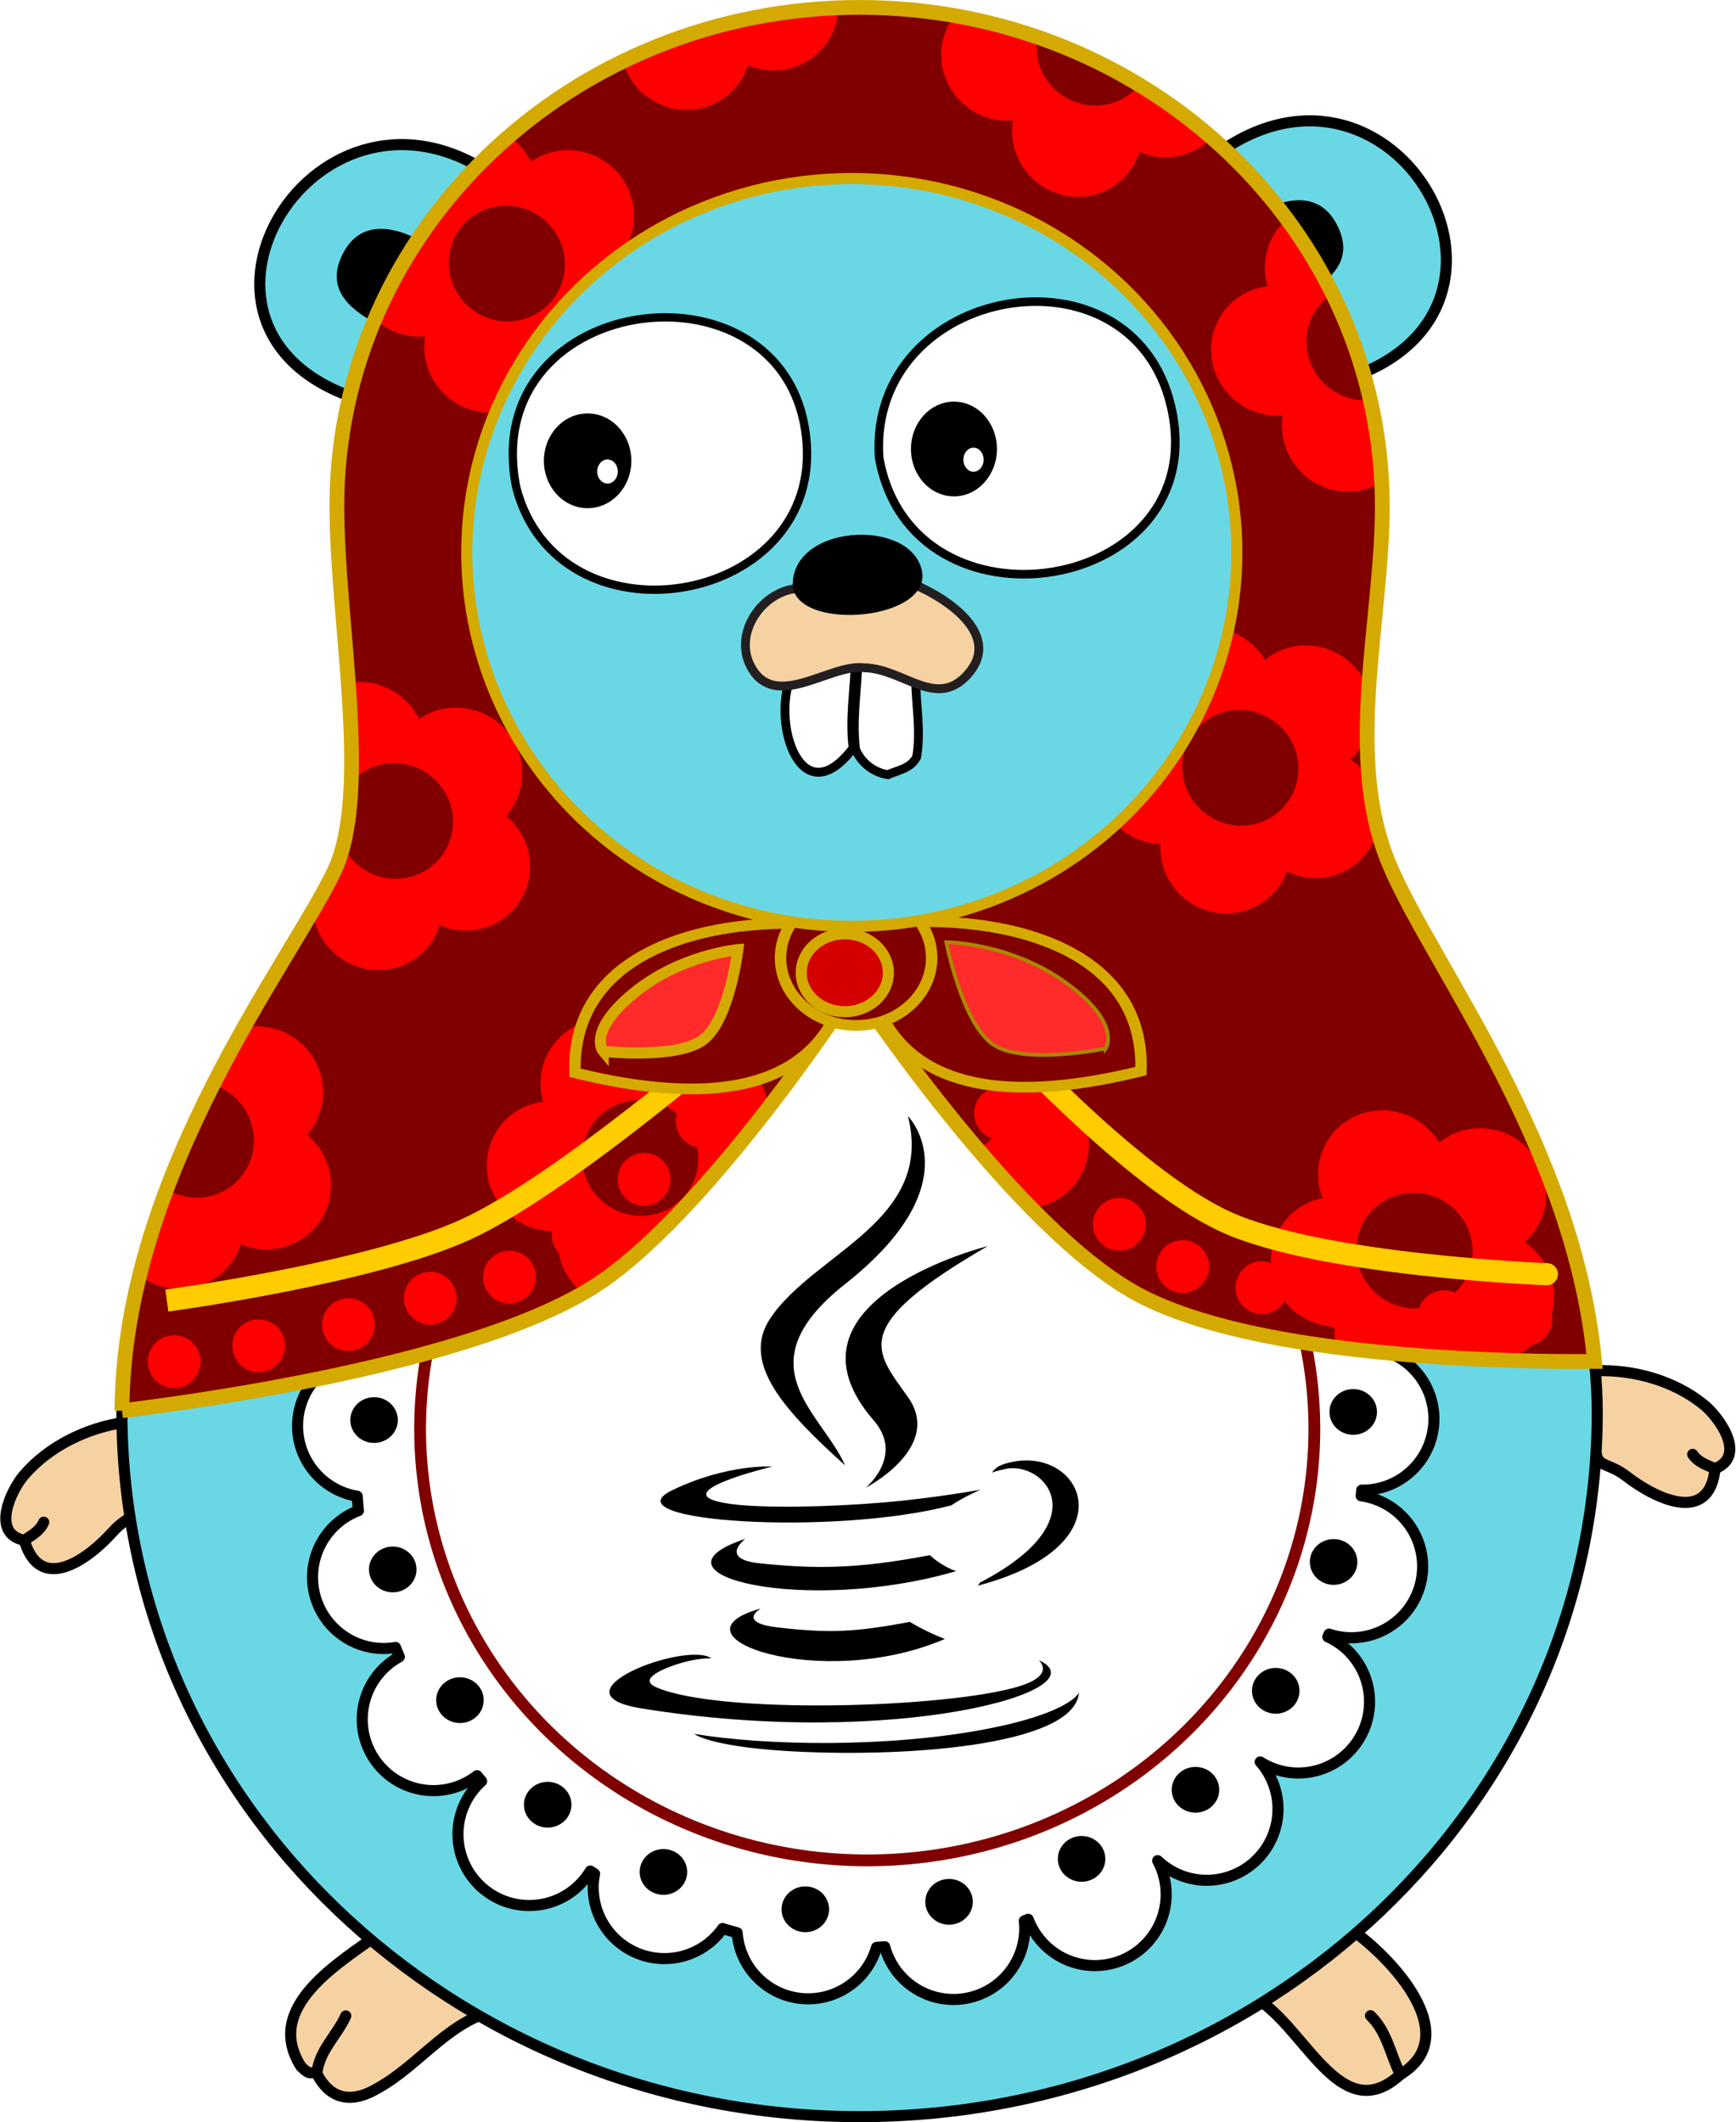 <?xml version="1.0" encoding="UTF-8" standalone="no"?>
<!-- Generator: Adobe Illustrator 15.0.0, SVG Export Plug-In . SVG Version: 6.00 Build 0)  -->

<svg
   xmlns:dc="http://purl.org/dc/elements/1.1/"
   xmlns:cc="http://creativecommons.org/ns#"
   xmlns:rdf="http://www.w3.org/1999/02/22-rdf-syntax-ns#"
   xmlns:svg="http://www.w3.org/2000/svg"
   xmlns="http://www.w3.org/2000/svg"
   xmlns:sodipodi="http://sodipodi.sourceforge.net/DTD/sodipodi-0.dtd"
   xmlns:inkscape="http://www.inkscape.org/namespaces/inkscape"
   version="1.1"
   id="レイヤー_1"
   x="0px"
   y="0px"
   width="470.444"
   height="574.93"
   viewBox="0 0 470.444 574.93"
   enable-background="new 0 0 401.98 559.472"
   xml:space="preserve"
   inkscape:version="0.91 r"
   sodipodi:docname="mvngolang.svg"
   inkscape:export-filename="/home/igorm/Projects_PET/mvn-golang/assets/mvngolang.png"
   inkscape:export-xdpi="47.901501"
   inkscape:export-ydpi="47.901501"><defs
     id="defs3492"><filter
       inkscape:collect="always"
       style="color-interpolation-filters:sRGB"
       id="filter7047"
       x="-0.268"
       width="1.536"
       y="-0.385"
       height="1.77"><feGaussianBlur
         inkscape:collect="always"
         stdDeviation="4.899"
         id="feGaussianBlur7049" /></filter><filter
       inkscape:collect="always"
       style="color-interpolation-filters:sRGB"
       id="filter7051"
       x="-0.498"
       width="1.996"
       y="-0.557"
       height="2.114"><feGaussianBlur
         inkscape:collect="always"
         stdDeviation="4.899"
         id="feGaussianBlur7053" /></filter><filter
       inkscape:collect="always"
       style="color-interpolation-filters:sRGB"
       id="filter7055"
       x="-0.316"
       width="1.631"
       y="-0.42"
       height="1.84"><feGaussianBlur
         inkscape:collect="always"
         stdDeviation="4.899"
         id="feGaussianBlur7057" /></filter><filter
       inkscape:collect="always"
       style="color-interpolation-filters:sRGB"
       id="filter7733"
       x="-0.009"
       width="1.017"
       y="-0.041"
       height="1.082"><feGaussianBlur
         inkscape:collect="always"
         stdDeviation="1.387"
         id="feGaussianBlur7735" /></filter><filter
       inkscape:collect="always"
       style="color-interpolation-filters:sRGB"
       id="filter7765"
       x="-0.034"
       width="1.069"
       y="-0.175"
       height="1.349"><feGaussianBlur
         inkscape:collect="always"
         stdDeviation="5.375"
         id="feGaussianBlur7767" /></filter><filter
       inkscape:collect="always"
       style="color-interpolation-filters:sRGB"
       id="filter7857"
       x="-0.005"
       width="1.009"
       y="-0.005"
       height="1.01"><feGaussianBlur
         inkscape:collect="always"
         stdDeviation="0.411"
         id="feGaussianBlur7859" /></filter><clipPath
       clipPathUnits="userSpaceOnUse"
       id="clipPath4916-8"><path
         inkscape:connector-curvature="0"
         id="path4918-8"
         d="m 33.054,382.176 c 1.654,-0.201 1.227,-0.118 3.195,-0.373 4.945,-0.64 10.821,-1.451 17.322,-2.445 6.501,-0.994 13.628,-2.171 21.074,-3.543 7.447,-1.372 15.213,-2.938 22.994,-4.711 7.781,-1.772 15.577,-3.751 23.082,-5.947 3.752,-1.098 7.433,-2.251 11.002,-3.459 3.569,-1.208 7.027,-2.473 10.336,-3.795 3.309,-1.322 6.467,-2.701 9.439,-4.139 2.973,-1.438 5.759,-2.934 8.318,-4.49 1.94,-1.18 3.918,-2.53 5.922,-4.029 2.004,-1.499 4.033,-3.145 6.076,-4.91 4.086,-3.531 8.226,-7.544 12.32,-11.828 4.095,-4.284 8.145,-8.839 12.051,-13.457 3.906,-4.618 7.67,-9.298 11.189,-13.83 7.04,-9.065 13.108,-17.539 17.418,-23.748 4.31,-6.209 6.859,-10.15 6.859,-10.15 0,0 2.744,4.163 7.391,10.68 2.323,3.258 5.123,7.106 8.293,11.314 3.17,4.209 6.709,8.78 10.516,13.486 3.806,4.706 7.879,9.548 12.111,14.299 4.233,4.751 8.627,9.411 13.076,13.754 2.224,2.172 4.462,4.265 6.701,6.25 2.239,1.985 4.479,3.862 6.707,5.604 2.228,1.741 4.443,3.346 6.633,4.787 2.19,1.441 4.355,2.718 6.48,3.803 2.648,1.351 5.518,2.601 8.572,3.756 3.054,1.155 6.293,2.217 9.678,3.191 3.385,0.974 6.914,1.862 10.553,2.67 3.639,0.808 7.387,1.535 11.203,2.191 7.633,1.313 15.544,2.338 23.43,3.135 7.886,0.797 15.746,1.366 23.275,1.766 7.529,0.399 14.727,0.629 21.289,0.75 5.466,0.101 10.148,0.097 14.555,0.08 C 426.596,310.607 388.434,262.225 376.63,234.512 364.116,205.131 374.568,168.542 374.595,137.219 374.596,62.539 311.173,1.999 232.937,2 154.702,2 91.28,62.54 91.281,137.219 c 0.036,31.292 9.364,77.314 -0.639,98.645 -11.302,24.1 -57.347,82.11 -57.588,146.313 z"
         style="fill:none;fill-opacity:1;stroke:#d4aa00;stroke-width:4;stroke-miterlimit:4;stroke-dasharray:none" /></clipPath><clipPath
       clipPathUnits="userSpaceOnUse"
       id="clipPath4546"><path
         style="fill:none;fill-opacity:1;stroke:#d4aa00;stroke-width:4;stroke-miterlimit:4;stroke-dasharray:none"
         d="m 33.054,382.176 c 1.654,-0.201 1.227,-0.118 3.195,-0.373 4.945,-0.64 10.821,-1.451 17.322,-2.445 6.501,-0.994 13.628,-2.171 21.074,-3.543 7.447,-1.372 15.213,-2.938 22.994,-4.711 7.781,-1.772 15.577,-3.751 23.082,-5.947 3.752,-1.098 7.433,-2.251 11.002,-3.459 3.569,-1.208 7.027,-2.473 10.336,-3.795 3.309,-1.322 6.467,-2.701 9.439,-4.139 2.973,-1.438 5.759,-2.934 8.318,-4.49 1.94,-1.18 3.918,-2.53 5.922,-4.029 2.004,-1.499 4.033,-3.145 6.076,-4.91 4.086,-3.531 8.226,-7.544 12.32,-11.828 4.095,-4.284 8.145,-8.839 12.051,-13.457 3.906,-4.618 7.67,-9.298 11.189,-13.83 7.04,-9.065 13.108,-17.539 17.418,-23.748 4.31,-6.209 6.859,-10.15 6.859,-10.15 0,0 2.744,4.163 7.391,10.68 2.323,3.258 5.123,7.106 8.293,11.314 3.17,4.209 6.709,8.78 10.516,13.486 3.806,4.706 7.879,9.548 12.111,14.299 4.233,4.751 8.627,9.411 13.076,13.754 2.224,2.172 4.462,4.265 6.701,6.25 2.239,1.985 4.479,3.862 6.707,5.604 2.228,1.741 4.443,3.346 6.633,4.787 2.19,1.441 4.355,2.718 6.48,3.803 2.648,1.351 5.518,2.601 8.572,3.756 3.054,1.155 6.293,2.217 9.678,3.191 3.385,0.974 6.914,1.862 10.553,2.67 3.639,0.808 7.387,1.535 11.203,2.191 7.633,1.313 15.544,2.338 23.43,3.135 7.886,0.797 15.746,1.366 23.275,1.766 7.529,0.399 14.727,0.629 21.289,0.75 5.466,0.101 10.148,0.097 14.555,0.08 C 426.596,310.607 388.434,262.225 376.63,234.512 364.116,205.131 374.568,168.542 374.595,137.219 374.596,62.539 311.173,1.999 232.937,2 154.702,2 91.28,62.54 91.281,137.219 c 0.036,31.292 9.364,77.314 -0.639,98.645 -11.302,24.1 -57.347,82.11 -57.588,146.313 z"
         id="path4548"
         inkscape:connector-curvature="0" /></clipPath></defs><sodipodi:namedview
     pagecolor="#ffffff"
     bordercolor="#666666"
     borderopacity="1"
     objecttolerance="10"
     gridtolerance="10"
     guidetolerance="10"
     inkscape:pageopacity="0"
     inkscape:pageshadow="2"
     inkscape:window-width="1600"
     inkscape:window-height="798"
     id="namedview3490"
     showgrid="false"
     inkscape:zoom="0.98835602"
     inkscape:cx="325.04931"
     inkscape:cy="260.98452"
     inkscape:window-x="-2"
     inkscape:window-y="26"
     inkscape:window-maximized="1"
     inkscape:current-layer="レイヤー_1"
     fit-margin-top="0"
     fit-margin-left="0"
     fit-margin-right="0"
     fit-margin-bottom="0"
     showguides="true"
     inkscape:guide-bbox="true" /><g
     id="g3973"><g
       id="g4680-5"
       transform="translate(15.589,-3.785)"><path
         d="m 314.895,44.984 c 47.727,-33.523 90.856,42.111 35.388,61.141 L 314.895,44.984 Z"
         id="path3442-5"
         inkscape:connector-curvature="0"
         style="clip-rule:evenodd;fill:#6ad7e5;fill-opacity:1;fill-rule:evenodd;stroke:#000000;stroke-width:3;stroke-linecap:round" /><path
         d="m 337.716,83.667 c 7.955,-4.208 13.791,-9.923 8.925,-19.124 -4.505,-8.518 -12.874,-7.593 -20.83,-3.385 l 11.905,22.509 z"
         id="path3454-1"
         inkscape:connector-curvature="0"
         style="clip-rule:evenodd;fill-rule:evenodd" /></g></g><g
     id="g3968"><g
       transform="translate(505.137,-7.423)"
       id="g3872"><path
         inkscape:connector-curvature="0"
         style="clip-rule:evenodd;fill:#6ad7e5;fill-opacity:1;fill-rule:evenodd;stroke:#000000;stroke-width:3;stroke-linecap:round"
         d="m -405.701,116.242 c -60.297,-16.956 -15.461,-93.664 32.959,-62.113 l -32.959,62.113 z"
         id="path3440-6" /><path
         inkscape:connector-curvature="0"
         style="clip-rule:evenodd;fill-rule:evenodd"
         d="m -403.185,95.056 c -7.955,-4.208 -13.791,-9.923 -8.925,-19.124 4.505,-8.518 12.874,-7.593 20.83,-3.385 l -11.905,22.509 z"
         id="path3452-0" /></g></g><g
     id="g3868"
     transform="matrix(0.972,-0.235,0.235,0.972,392.071,10.229)"
     inkscape:transform-center-x="-4.2929333"
     inkscape:transform-center-y="-10.643226"><path
       id="path3436-7"
       d="m -470.35,305.071 c 0.764,15.751 16.499,8.463 23.626,3.539 6.765,-4.675 8.743,-0.789 9.337,-10.015 0.389,-6.064 1.088,-12.128 0.744,-18.216 -10.23,-0.927 -21.357,1.509 -29.744,7.602 -4.32,3.139 -12.42,13.158 -3.963,17.09"
       style="clip-rule:evenodd;fill:#f6d2a2;fill-rule:evenodd;stroke:#000000;stroke-width:3;stroke-linecap:round"
       inkscape:connector-curvature="0" /><path
       id="path3438-1"
       d="m -470.35,305.071 c 2.29,-0.852 4.717,-1.457 6.271,-3.528"
       style="clip-rule:evenodd;fill:#c6b198;fill-rule:evenodd;stroke:#000000;stroke-width:3;stroke-linecap:round"
       inkscape:connector-curvature="0" /></g><g
     id="g3864"
     transform="matrix(0.999,0.055,-0.055,0.999,569.175,106.048)"><path
       id="path3456-6"
       d="m -88.153,296.977 c -0.764,15.751 -16.499,8.463 -23.626,3.539 -6.765,-4.675 -8.743,-0.789 -9.337,-10.015 -0.389,-6.064 -1.088,-12.128 -0.744,-18.216 10.23,-0.927 21.357,1.509 29.744,7.602 4.319,3.139 12.42,13.158 3.963,17.09"
       style="clip-rule:evenodd;fill:#f6d2a2;fill-rule:evenodd;stroke:#000000;stroke-width:3;stroke-linecap:round"
       inkscape:connector-curvature="0" /><path
       id="path3458-9"
       d="m -88.153,296.977 c -2.29,-0.852 -4.717,-1.457 -6.271,-3.528"
       style="clip-rule:evenodd;fill:#c6b198;fill-rule:evenodd;stroke:#000000;stroke-width:3;stroke-linecap:round"
       inkscape:connector-curvature="0" /></g><path
     inkscape:connector-curvature="0"
     style="clip-rule:evenodd;fill:#f6d2a2;fill-rule:evenodd;stroke:#000000;stroke-width:3;stroke-linecap:round"
     d="m 363.395,520.844 c 12.123,7.501 34.282,30.182 16.096,41.18 -17.474,15.999 -27.254,-17.561 -42.591,-22.211 6.605,-8.97 14.977,-17.149 26.495,-18.969 z"
     id="path3444-5" /><path
     inkscape:connector-curvature="0"
     style="clip-rule:evenodd;fill:none;fill-rule:evenodd;stroke:#000000;stroke-width:3;stroke-linecap:round"
     d="m 379.491,562.023 c -2.696,-5.361 -3.601,-11.618 -8.102,-15.939"
     id="path3446-0" /><path
     inkscape:connector-curvature="0"
     style="clip-rule:evenodd;fill:#f6d2a2;fill-rule:evenodd;stroke:#000000;stroke-width:3;stroke-linecap:round"
     d="m 136.424,544.184 c -14.229,2.202 -22.238,15.039 -34.1,21.558 -11.178,6.665 -15.454,-2.134 -16.461,-3.92 -1.752,-0.799 -1.605,0.744 -4.309,-1.979 -10.362,-16.354 10.797,-28.308 21.815,-36.432 15.346,-3.102 24.963,10.202 33.055,20.773 z"
     id="path3448-9" /><path
     inkscape:connector-curvature="0"
     style="clip-rule:evenodd;fill:none;fill-rule:evenodd;stroke:#000000;stroke-width:3;stroke-linecap:round"
     d="m 85.864,561.821 c 0.542,-6.233 5.484,-10.407 7.838,-15.677"
     id="path3450-2" /><path
     style="fill:#6ad7e5;fill-opacity:1;stroke:#000000;stroke-width:3;stroke-miterlimit:4;stroke-dasharray:none"
     d="m 33.054,382.176 c -5.6e-4,0.147 -0.019,0.291 -0.019,0.438 -1.3e-4,105.385 89.499,190.816 199.902,190.816 110.404,8.7e-4 199.904,-85.431 199.904,-190.816 -0.005,-4.655 -0.294,-9.237 -0.725,-13.777 -4.407,0.017 -9.089,0.021 -14.555,-0.08 -6.562,-0.121 -13.76,-0.351 -21.289,-0.75 -7.529,-0.399 -15.389,-0.969 -23.275,-1.766 -7.886,-0.797 -15.797,-1.822 -23.43,-3.135 -3.816,-0.656 -7.564,-1.384 -11.203,-2.191 -3.639,-0.808 -7.168,-1.696 -10.553,-2.67 -3.385,-0.974 -6.623,-2.036 -9.678,-3.191 -3.054,-1.155 -5.924,-2.405 -8.572,-3.756 -2.126,-1.085 -4.291,-2.361 -6.48,-3.803 -2.19,-1.441 -4.405,-3.046 -6.633,-4.787 -2.228,-1.741 -4.468,-3.619 -6.707,-5.604 -2.239,-1.985 -4.477,-4.078 -6.701,-6.25 -4.449,-4.343 -8.843,-9.003 -13.076,-13.754 -4.233,-4.751 -8.305,-9.593 -12.111,-14.299 -3.806,-4.706 -7.346,-9.278 -10.516,-13.486 -3.17,-4.209 -5.97,-8.056 -8.293,-11.314 -4.647,-6.517 -7.391,-10.68 -7.391,-10.68 0,0 -2.55,3.942 -6.859,10.15 -4.31,6.209 -10.378,14.683 -17.418,23.748 -3.52,4.532 -7.283,9.212 -11.189,13.83 -3.906,4.618 -7.956,9.173 -12.051,13.457 -4.095,4.284 -8.234,8.297 -12.32,11.828 -2.043,1.766 -4.072,3.411 -6.076,4.91 -2.004,1.499 -3.982,2.85 -5.922,4.029 -2.56,1.557 -5.346,3.053 -8.318,4.49 -2.972,1.438 -6.131,2.817 -9.439,4.139 -3.309,1.322 -6.767,2.587 -10.336,3.795 -3.569,1.208 -7.25,2.361 -11.002,3.459 -7.505,2.196 -15.301,4.175 -23.082,5.947 -7.781,1.772 -15.547,3.339 -22.994,4.711 -7.447,1.372 -14.573,2.549 -21.074,3.543 -6.501,0.994 -12.377,1.806 -17.322,2.445 -1.968,0.255 -1.541,0.172 -3.195,0.373 z"
     id="path4764"
     inkscape:connector-curvature="0" /><path
     style="fill:#ffffff;fill-opacity:1;stroke:#000000;stroke-width:3;stroke-linecap:round;stroke-linejoin:round;stroke-miterlimit:4;stroke-dasharray:none"
     d="m 238.221,261.626 a 136.649,133.071 2.334 0 0 -139.003,105.388 19.317,19.317 0 0 0 -18.562,18.508 19.317,19.317 0 0 0 16.145,19.826 136.649,133.071 2.334 0 0 0.327,3.915 19.317,19.317 0 0 0 -12.413,17.239 19.317,19.317 0 0 0 18.514,20.087 19.317,19.317 0 0 0 3.948,-0.267 136.649,133.071 2.334 0 0 1.042,2.537 19.317,19.317 0 0 0 -10.037,16.142 19.317,19.317 0 0 0 18.514,20.087 19.317,19.317 0 0 0 12.583,-4.028 136.649,133.071 2.334 0 0 1.237,1.489 19.317,19.317 0 0 0 -6.392,13.581 19.317,19.317 0 0 0 18.514,20.089 19.317,19.317 0 0 0 17.328,-9.329 136.649,133.071 2.334 0 0 1.161,0.759 19.317,19.317 0 0 0 -0.357,2.865 19.317,19.317 0 0 0 18.516,20.087 19.317,19.317 0 0 0 16.529,-8.138 136.649,133.071 2.334 0 0 3.954,1.156 19.317,19.317 0 0 0 18.453,17.878 19.317,19.317 0 0 0 19.315,-13.924 136.649,133.071 2.334 0 0 2.22,-0.171 19.317,19.317 0 0 0 17.84,14.268 19.317,19.317 0 0 0 20.087,-18.514 19.317,19.317 0 0 0 -0.104,-2.762 136.649,133.071 2.334 0 0 1.065,-0.412 19.317,19.317 0 0 0 17.276,12.511 19.317,19.317 0 0 0 20.087,-18.514 19.317,19.317 0 0 0 -2.294,-9.902 19.317,19.317 0 0 0 12.507,5.307 19.317,19.317 0 0 0 20.087,-18.516 19.317,19.317 0 0 0 -4.8,-13.535 19.317,19.317 0 0 0 9.527,2.988 19.317,19.317 0 0 0 20.087,-18.514 19.317,19.317 0 0 0 -11.282,-18.35 136.649,133.071 2.334 0 0 0.32,-0.755 19.317,19.317 0 0 0 5.256,0.971 19.317,19.317 0 0 0 20.087,-18.514 19.317,19.317 0 0 0 -16.634,-19.917 136.649,133.071 2.334 0 0 0.143,-1.54 19.317,19.317 0 0 0 19.553,-18.516 19.317,19.317 0 0 0 -18.514,-20.087 19.317,19.317 0 0 0 -4.052,0.284 136.649,133.071 2.334 0 0 -127.777,-103.754 z"
     id="path4785"
     inkscape:connector-curvature="0" /><ellipse
     style="fill:#ffffff;fill-opacity:0;stroke:#800000;stroke-width:3.196;stroke-miterlimit:4;stroke-dasharray:none"
     id="path4955"
     cx="235.014"
     cy="387.127"
     rx="121.168"
     ry="116.876" /><path
     style="opacity:1;fill:#ff0000;fill-opacity:1;stroke:none;stroke-width:4;stroke-linecap:round;stroke-linejoin:round;stroke-miterlimit:4;stroke-dasharray:none"
     d="m 282.293,117.702 a 17.778,17.514 37.229 0 0 7.43,-23.672 17.778,17.514 37.229 0 0 -4.455,-5.479 17.778,17.514 37.229 0 0 2.339,-19.742 17.778,17.514 37.229 0 0 -23.876,-7.742 17.778,17.514 37.229 0 0 -2.057,1.257 17.778,17.514 37.229 0 0 -0.205,-0.443 17.778,17.514 37.229 0 0 -23.876,-7.741 17.778,17.514 37.229 0 0 -8.718,20.49 17.778,17.514 37.229 0 0 -5.843,1.754 17.778,17.514 37.229 0 0 -7.43,23.672 17.778,17.514 37.229 0 0 17.394,9.572 17.778,17.514 37.229 0 0 1.782,11.013 17.778,17.514 37.229 0 0 23.876,7.741 17.778,17.514 37.229 0 0 8.648,-10.233 17.778,17.514 37.229 0 0 14.991,-0.448 z m -19.845,-13.839 a 15.819,15.585 37.229 0 1 -21.245,-6.888 15.819,15.585 37.229 0 1 6.611,-21.064 15.819,15.585 37.229 0 1 21.246,6.889 15.819,15.585 37.229 0 1 -6.612,21.064 z"
     id="path3681-0-9-1-7"
     inkscape:connector-curvature="0" /><g
     id="g4888"
     clip-path="url(#clipPath4546)"><g
       id="g4858"><rect
         style="opacity:1;fill:#800000;fill-opacity:1;stroke:none;stroke-width:4;stroke-linecap:round;stroke-linejoin:round;stroke-miterlimit:4;stroke-dasharray:none"
         id="rect3751"
         width="703.13"
         height="758.564"
         x="-225.511"
         y="-182.625"
         transform="matrix(0.979,-0.205,0.219,0.976,0,0)" /><g
         id="g4834"><path
           inkscape:connector-curvature="0"
           id="path3681"
           d="m -196.197,-103.636 a 17.778,17.514 37.229 0 0 -13.374,20.85 17.778,17.514 37.229 0 0 2.891,6.423 17.778,17.514 37.229 0 0 -7.415,18.386 17.778,17.514 37.229 0 0 21.128,13.623 17.778,17.514 37.229 0 0 2.322,-0.677 17.778,17.514 37.229 0 0 0.083,0.479 17.778,17.514 37.229 0 0 21.128,13.622 17.778,17.514 37.229 0 0 13.794,-17.456 17.778,17.514 37.229 0 0 6.122,-0.176 17.778,17.514 37.229 0 0 13.375,-20.85 17.778,17.514 37.229 0 0 -14.367,-13.707 17.778,17.514 37.229 0 0 1.143,-11.055 17.778,17.514 37.229 0 0 -21.128,-13.622 17.778,17.514 37.229 0 0 -11.052,7.607 17.778,17.514 37.229 0 0 -14.65,-3.446 z m 15.631,18.445 a 15.819,15.585 37.229 0 1 18.8,12.121 15.819,15.585 37.229 0 1 -11.901,18.553 15.819,15.585 37.229 0 1 -18.801,-12.122 15.819,15.585 37.229 0 1 11.902,-18.553 z"
           style="opacity:1;fill:#ff0000;fill-opacity:1;stroke:none;stroke-width:4;stroke-linecap:round;stroke-linejoin:round;stroke-miterlimit:4;stroke-dasharray:none" /><path
           inkscape:connector-curvature="0"
           id="path3681-0"
           d="m -75.039,-130.624 a 17.778,17.514 37.229 0 0 -13.374,20.85 17.778,17.514 37.229 0 0 2.891,6.423 17.778,17.514 37.229 0 0 -7.415,18.386 17.778,17.514 37.229 0 0 21.128,13.623 17.778,17.514 37.229 0 0 2.322,-0.677 17.778,17.514 37.229 0 0 0.083,0.479 17.778,17.514 37.229 0 0 21.128,13.622 17.778,17.514 37.229 0 0 13.794,-17.456 17.778,17.514 37.229 0 0 6.122,-0.176 17.778,17.514 37.229 0 0 13.375,-20.85 17.778,17.514 37.229 0 0 -14.367,-13.707 17.778,17.514 37.229 0 0 1.143,-11.055 17.778,17.514 37.229 0 0 -21.128,-13.622 17.778,17.514 37.229 0 0 -11.052,7.607 17.778,17.514 37.229 0 0 -14.65,-3.446 z m 15.63,18.445 a 15.819,15.585 37.229 0 1 18.8,12.121 15.819,15.585 37.229 0 1 -11.901,18.553 15.819,15.585 37.229 0 1 -18.801,-12.122 15.819,15.585 37.229 0 1 11.902,-18.553 z"
           style="opacity:1;fill:#ff0000;fill-opacity:1;stroke:none;stroke-width:4;stroke-linecap:round;stroke-linejoin:round;stroke-miterlimit:4;stroke-dasharray:none" /><path
           inkscape:connector-curvature="0"
           id="path3681-0-9"
           d="m -109.417,-16.15 a 17.778,17.514 37.229 0 0 -13.374,20.85 17.778,17.514 37.229 0 0 2.891,6.423 17.778,17.514 37.229 0 0 -7.415,18.386 17.778,17.514 37.229 0 0 21.128,13.623 17.778,17.514 37.229 0 0 2.322,-0.677 17.778,17.514 37.229 0 0 0.083,0.479 17.778,17.514 37.229 0 0 21.128,13.622 17.778,17.514 37.229 0 0 13.794,-17.456 17.778,17.514 37.229 0 0 6.122,-0.176 17.778,17.514 37.229 0 0 13.375,-20.85 17.778,17.514 37.229 0 0 -14.367,-13.707 17.778,17.514 37.229 0 0 1.143,-11.055 17.778,17.514 37.229 0 0 -21.128,-13.622 17.778,17.514 37.229 0 0 -11.052,7.607 17.778,17.514 37.229 0 0 -14.65,-3.446 z m 15.63,18.445 a 15.819,15.585 37.229 0 1 18.8,12.121 15.819,15.585 37.229 0 1 -11.901,18.553 15.819,15.585 37.229 0 1 -18.801,-12.122 15.819,15.585 37.229 0 1 11.902,-18.553 z"
           style="opacity:1;fill:#ff0000;fill-opacity:1;stroke:none;stroke-width:4;stroke-linecap:round;stroke-linejoin:round;stroke-miterlimit:4;stroke-dasharray:none" /><path
           inkscape:connector-curvature="0"
           id="path3681-0-9-1"
           d="m 26.119,-44.543 a 17.778,17.514 37.229 0 0 -13.374,20.85 17.778,17.514 37.229 0 0 2.891,6.423 17.778,17.514 37.229 0 0 -7.415,18.386 17.778,17.514 37.229 0 0 21.128,13.623 17.778,17.514 37.229 0 0 2.322,-0.677 17.778,17.514 37.229 0 0 0.083,0.479 17.778,17.514 37.229 0 0 21.128,13.622 17.778,17.514 37.229 0 0 13.794,-17.456 17.778,17.514 37.229 0 0 6.122,-0.176 17.778,17.514 37.229 0 0 13.375,-20.85 17.778,17.514 37.229 0 0 -14.367,-13.707 17.778,17.514 37.229 0 0 1.143,-11.055 17.778,17.514 37.229 0 0 -21.128,-13.622 17.778,17.514 37.229 0 0 -11.052,7.607 17.778,17.514 37.229 0 0 -14.65,-3.446 z m 15.63,18.445 A 15.819,15.585 37.229 0 1 60.55,-13.976 15.819,15.585 37.229 0 1 48.649,4.577 15.819,15.585 37.229 0 1 29.848,-7.545 15.819,15.585 37.229 0 1 41.75,-26.098 Z"
           style="opacity:1;fill:#ff0000;fill-opacity:1;stroke:none;stroke-width:4;stroke-linecap:round;stroke-linejoin:round;stroke-miterlimit:4;stroke-dasharray:none" /><path
           inkscape:connector-curvature="0"
           id="path3681-0-9-1-6"
           d="m 57.127,-154.02 a 17.778,17.514 37.229 0 0 -13.374,20.85 17.778,17.514 37.229 0 0 2.891,6.423 17.778,17.514 37.229 0 0 -7.415,18.386 17.778,17.514 37.229 0 0 21.128,13.623 17.778,17.514 37.229 0 0 2.322,-0.677 17.778,17.514 37.229 0 0 0.083,0.479 17.778,17.514 37.229 0 0 21.128,13.622 17.778,17.514 37.229 0 0 13.794,-17.456 17.778,17.514 37.229 0 0 6.122,-0.176 17.778,17.514 37.229 0 0 13.375,-20.85 17.778,17.514 37.229 0 0 -14.367,-13.707 17.778,17.514 37.229 0 0 1.143,-11.055 17.778,17.514 37.229 0 0 -21.128,-13.622 17.778,17.514 37.229 0 0 -11.052,7.607 17.778,17.514 37.229 0 0 -14.65,-3.446 z m 15.63,18.445 a 15.819,15.585 37.229 0 1 18.8,12.121 15.819,15.585 37.229 0 1 -11.901,18.553 15.819,15.585 37.229 0 1 -18.801,-12.122 15.819,15.585 37.229 0 1 11.902,-18.553 z"
           style="opacity:1;fill:#ff0000;fill-opacity:1;stroke:none;stroke-width:4;stroke-linecap:round;stroke-linejoin:round;stroke-miterlimit:4;stroke-dasharray:none" /><path
           inkscape:connector-curvature="0"
           id="path3681-0-9-1-6-7"
           d="m -20.749,63.705 a 17.778,17.514 37.229 0 0 -13.374,20.85 17.778,17.514 37.229 0 0 2.891,6.423 17.778,17.514 37.229 0 0 -7.415,18.386 17.778,17.514 37.229 0 0 21.128,13.623 17.778,17.514 37.229 0 0 2.322,-0.677 17.778,17.514 37.229 0 0 0.083,0.479 17.778,17.514 37.229 0 0 21.128,13.622 17.778,17.514 37.229 0 0 13.794,-17.456 17.778,17.514 37.229 0 0 6.122,-0.176 A 17.778,17.514 37.229 0 0 39.305,97.929 17.778,17.514 37.229 0 0 24.938,84.222 17.778,17.514 37.229 0 0 26.081,73.167 17.778,17.514 37.229 0 0 4.953,59.545 17.778,17.514 37.229 0 0 -6.099,67.151 17.778,17.514 37.229 0 0 -20.748,63.705 Z M -5.118,82.151 A 15.819,15.585 37.229 0 1 13.682,94.272 15.819,15.585 37.229 0 1 1.781,112.825 15.819,15.585 37.229 0 1 -17.02,100.704 15.819,15.585 37.229 0 1 -5.118,82.151 Z"
           style="opacity:1;fill:#ff0000;fill-opacity:1;stroke:none;stroke-width:4;stroke-linecap:round;stroke-linejoin:round;stroke-miterlimit:4;stroke-dasharray:none" /><path
           inkscape:connector-curvature="0"
           id="path3681-06"
           d="m 278.785,-110.68 a 17.778,17.514 37.229 0 0 7.43,-23.672 17.778,17.514 37.229 0 0 -4.455,-5.479 17.778,17.514 37.229 0 0 2.339,-19.742 17.778,17.514 37.229 0 0 -23.876,-7.742 17.778,17.514 37.229 0 0 -2.058,1.257 17.778,17.514 37.229 0 0 -0.205,-0.443 17.778,17.514 37.229 0 0 -23.876,-7.741 17.778,17.514 37.229 0 0 -8.718,20.49 17.778,17.514 37.229 0 0 -5.843,1.754 17.778,17.514 37.229 0 0 -7.43,23.672 17.778,17.514 37.229 0 0 17.394,9.572 17.778,17.514 37.229 0 0 1.782,11.013 17.778,17.514 37.229 0 0 23.876,7.742 17.778,17.514 37.229 0 0 8.649,-10.233 17.778,17.514 37.229 0 0 14.991,-0.448 z m -19.845,-13.839 a 15.819,15.585 37.229 0 1 -21.245,-6.888 15.819,15.585 37.229 0 1 6.611,-21.064 15.819,15.585 37.229 0 1 21.246,6.889 15.819,15.585 37.229 0 1 -6.612,21.064 z"
           style="opacity:1;fill:#ff0000;fill-opacity:1;stroke:none;stroke-width:4;stroke-linecap:round;stroke-linejoin:round;stroke-miterlimit:4;stroke-dasharray:none" /><path
           inkscape:connector-curvature="0"
           id="path3681-0-7"
           d="m 323.785,40.731 a 17.778,17.514 37.229 0 0 7.43,-23.672 17.778,17.514 37.229 0 0 -4.455,-5.479 17.778,17.514 37.229 0 0 2.339,-19.742 17.778,17.514 37.229 0 0 -23.876,-7.742 17.778,17.514 37.229 0 0 -2.057,1.257 17.778,17.514 37.229 0 0 -0.205,-0.443 17.778,17.514 37.229 0 0 -23.876,-7.741 17.778,17.514 37.229 0 0 -8.718,20.49 17.778,17.514 37.229 0 0 -5.843,1.754 17.778,17.514 37.229 0 0 -7.43,23.672 17.778,17.514 37.229 0 0 17.394,9.572 17.778,17.514 37.229 0 0 1.783,11.013 17.778,17.514 37.229 0 0 23.876,7.741 17.778,17.514 37.229 0 0 8.648,-10.233 17.778,17.514 37.229 0 0 14.991,-0.448 z M 303.939,26.892 a 15.819,15.585 37.229 0 1 -21.245,-6.888 15.819,15.585 37.229 0 1 6.611,-21.064 15.819,15.585 37.229 0 1 21.246,6.889 15.819,15.585 37.229 0 1 -6.612,21.064 z"
           style="opacity:1;fill:#ff0000;fill-opacity:1;stroke:none;stroke-width:4;stroke-linecap:round;stroke-linejoin:round;stroke-miterlimit:4;stroke-dasharray:none" /><path
           inkscape:connector-curvature="0"
           id="path3681-0-9-2"
           d="m 217.688,17.194 a 17.778,17.514 37.229 0 0 7.43,-23.672 17.778,17.514 37.229 0 0 -4.455,-5.479 17.778,17.514 37.229 0 0 2.339,-19.742 17.778,17.514 37.229 0 0 -23.876,-7.742 17.778,17.514 37.229 0 0 -2.057,1.257 17.778,17.514 37.229 0 0 -0.205,-0.443 17.778,17.514 37.229 0 0 -23.876,-7.741 17.778,17.514 37.229 0 0 -8.718,20.49 17.778,17.514 37.229 0 0 -5.843,1.754 17.778,17.514 37.229 0 0 -7.43,23.672 17.778,17.514 37.229 0 0 17.394,9.572 17.778,17.514 37.229 0 0 1.782,11.013 17.778,17.514 37.229 0 0 23.876,7.741 17.778,17.514 37.229 0 0 8.648,-10.233 17.778,17.514 37.229 0 0 14.991,-0.448 z M 197.843,3.355 a 15.819,15.585 37.229 0 1 -21.245,-6.888 15.819,15.585 37.229 0 1 6.611,-21.064 15.819,15.585 37.229 0 1 21.246,6.889 15.819,15.585 37.229 0 1 -6.612,21.064 z"
           style="opacity:1;fill:#ff0000;fill-opacity:1;stroke:none;stroke-width:4;stroke-linecap:round;stroke-linejoin:round;stroke-miterlimit:4;stroke-dasharray:none" /><path
           inkscape:connector-curvature="0"
           id="path3681-0-9-1-6-77"
           d="m 396.93,120.623 a 17.778,17.514 37.229 0 0 7.43,-23.672 17.778,17.514 37.229 0 0 -4.455,-5.479 17.778,17.514 37.229 0 0 2.339,-19.742 17.778,17.514 37.229 0 0 -23.876,-7.742 17.778,17.514 37.229 0 0 -2.057,1.257 17.778,17.514 37.229 0 0 -0.205,-0.443 17.778,17.514 37.229 0 0 -23.876,-7.741 17.778,17.514 37.229 0 0 -8.718,20.49 17.778,17.514 37.229 0 0 -5.843,1.754 17.778,17.514 37.229 0 0 -7.43,23.672 17.778,17.514 37.229 0 0 17.394,9.572 17.778,17.514 37.229 0 0 1.782,11.013 17.778,17.514 37.229 0 0 23.876,7.741 17.778,17.514 37.229 0 0 8.648,-10.233 17.778,17.514 37.229 0 0 14.991,-0.448 z M 377.085,106.784 a 15.819,15.585 37.229 0 1 -21.245,-6.888 15.819,15.585 37.229 0 1 6.611,-21.064 15.819,15.585 37.229 0 1 21.246,6.889 15.819,15.585 37.229 0 1 -6.612,21.064 z"
           style="opacity:1;fill:#ff0000;fill-opacity:1;stroke:none;stroke-width:4;stroke-linecap:round;stroke-linejoin:round;stroke-miterlimit:4;stroke-dasharray:none" /><path
           inkscape:connector-curvature="0"
           id="path3681-0-9-1-6-7-8"
           d="m 164.508,99.222 a 17.778,17.514 37.229 0 0 7.43,-23.672 17.778,17.514 37.229 0 0 -4.455,-5.479 17.778,17.514 37.229 0 0 2.339,-19.742 17.778,17.514 37.229 0 0 -23.876,-7.742 17.778,17.514 37.229 0 0 -2.057,1.257 17.778,17.514 37.229 0 0 -0.205,-0.443 17.778,17.514 37.229 0 0 -23.876,-7.741 17.778,17.514 37.229 0 0 -8.718,20.49 17.778,17.514 37.229 0 0 -5.843,1.754 17.778,17.514 37.229 0 0 -7.43,23.672 17.778,17.514 37.229 0 0 17.394,9.572 17.778,17.514 37.229 0 0 1.782,11.013 17.778,17.514 37.229 0 0 23.876,7.741 17.778,17.514 37.229 0 0 8.648,-10.233 17.778,17.514 37.229 0 0 14.991,-0.448 z M 144.663,85.383 a 15.819,15.585 37.229 0 1 -21.245,-6.888 15.819,15.585 37.229 0 1 6.611,-21.064 15.819,15.585 37.229 0 1 21.246,6.889 15.819,15.585 37.229 0 1 -6.612,21.064 z"
           style="opacity:1;fill:#ff0000;fill-opacity:1;stroke:none;stroke-width:4;stroke-linecap:round;stroke-linejoin:round;stroke-miterlimit:4;stroke-dasharray:none" /><path
           inkscape:connector-curvature="0"
           id="path3681-06-4"
           d="m 134.187,250.227 a 17.778,17.514 37.229 0 0 7.43,-23.672 17.778,17.514 37.229 0 0 -4.455,-5.479 17.778,17.514 37.229 0 0 2.339,-19.742 17.778,17.514 37.229 0 0 -23.876,-7.742 17.778,17.514 37.229 0 0 -2.058,1.257 17.778,17.514 37.229 0 0 -0.205,-0.443 17.778,17.514 37.229 0 0 -23.876,-7.741 17.778,17.514 37.229 0 0 -8.718,20.49 17.778,17.514 37.229 0 0 -5.843,1.754 17.778,17.514 37.229 0 0 -7.43,23.672 17.778,17.514 37.229 0 0 17.394,9.572 17.778,17.514 37.229 0 0 1.782,11.013 17.778,17.514 37.229 0 0 23.876,7.742 17.778,17.514 37.229 0 0 8.649,-10.233 17.778,17.514 37.229 0 0 14.991,-0.448 z m -19.845,-13.839 a 15.819,15.585 37.229 0 1 -21.245,-6.888 15.819,15.585 37.229 0 1 6.611,-21.064 15.819,15.585 37.229 0 1 21.246,6.889 15.819,15.585 37.229 0 1 -6.612,21.064 z"
           style="opacity:1;fill:#ff0000;fill-opacity:1;stroke:none;stroke-width:4;stroke-linecap:round;stroke-linejoin:round;stroke-miterlimit:4;stroke-dasharray:none" /><path
           inkscape:connector-curvature="0"
           id="path3681-0-9-2-6"
           d="m 80.244,336.605 a 17.778,17.514 37.229 0 0 7.43,-23.672 17.778,17.514 37.229 0 0 -4.455,-5.479 17.778,17.514 37.229 0 0 2.339,-19.742 17.778,17.514 37.229 0 0 -23.876,-7.742 17.778,17.514 37.229 0 0 -2.057,1.257 17.778,17.514 37.229 0 0 -0.205,-0.443 17.778,17.514 37.229 0 0 -23.876,-7.741 17.778,17.514 37.229 0 0 -8.718,20.49 17.778,17.514 37.229 0 0 -5.843,1.754 17.778,17.514 37.229 0 0 -7.43,23.672 17.778,17.514 37.229 0 0 17.394,9.572 17.778,17.514 37.229 0 0 1.782,11.013 17.778,17.514 37.229 0 0 23.876,7.741 17.778,17.514 37.229 0 0 8.648,-10.233 17.778,17.514 37.229 0 0 14.991,-0.448 z M 60.399,322.767 a 15.819,15.585 37.229 0 1 -21.245,-6.888 15.819,15.585 37.229 0 1 6.611,-21.064 15.819,15.585 37.229 0 1 21.246,6.889 15.819,15.585 37.229 0 1 -6.612,21.064 z"
           style="opacity:1;fill:#ff0000;fill-opacity:1;stroke:none;stroke-width:4;stroke-linecap:round;stroke-linejoin:round;stroke-miterlimit:4;stroke-dasharray:none" /><path
           inkscape:connector-curvature="0"
           id="path3681-0-9-1-7-4"
           d="m 144.849,460.007 a 17.778,17.514 37.229 0 0 7.43,-23.672 17.778,17.514 37.229 0 0 -4.455,-5.479 17.778,17.514 37.229 0 0 2.339,-19.742 17.778,17.514 37.229 0 0 -23.876,-7.742 17.778,17.514 37.229 0 0 -2.057,1.257 17.778,17.514 37.229 0 0 -0.205,-0.443 17.778,17.514 37.229 0 0 -23.876,-7.741 17.778,17.514 37.229 0 0 -8.718,20.49 17.778,17.514 37.229 0 0 -5.843,1.754 17.778,17.514 37.229 0 0 -7.43,23.672 17.778,17.514 37.229 0 0 17.394,9.572 17.778,17.514 37.229 0 0 1.782,11.013 17.778,17.514 37.229 0 0 23.876,7.741 17.778,17.514 37.229 0 0 8.648,-10.233 17.778,17.514 37.229 0 0 14.991,-0.448 z m -19.845,-13.839 a 15.819,15.585 37.229 0 1 -21.245,-6.888 15.819,15.585 37.229 0 1 6.611,-21.064 15.819,15.585 37.229 0 1 21.246,6.889 15.819,15.585 37.229 0 1 -6.612,21.064 z"
           style="opacity:1;fill:#ff0000;fill-opacity:1;stroke:none;stroke-width:4;stroke-linecap:round;stroke-linejoin:round;stroke-miterlimit:4;stroke-dasharray:none" /><path
           inkscape:connector-curvature="0"
           id="path3681-0-9-1-6-7-8-0"
           d="m 27.065,441.527 a 17.778,17.514 37.229 0 0 7.43,-23.672 17.778,17.514 37.229 0 0 -4.455,-5.479 17.778,17.514 37.229 0 0 2.339,-19.742 17.778,17.514 37.229 0 0 -23.876,-7.742 17.778,17.514 37.229 0 0 -2.057,1.257 17.778,17.514 37.229 0 0 -0.205,-0.443 17.778,17.514 37.229 0 0 -23.876,-7.741 17.778,17.514 37.229 0 0 -8.718,20.49 17.778,17.514 37.229 0 0 -5.843,1.754 17.778,17.514 37.229 0 0 -7.43,23.672 17.778,17.514 37.229 0 0 17.394,9.572 17.778,17.514 37.229 0 0 1.782,11.013 17.778,17.514 37.229 0 0 23.876,7.741 17.778,17.514 37.229 0 0 8.648,-10.233 17.778,17.514 37.229 0 0 14.991,-0.448 z M 7.219,427.688 a 15.819,15.585 37.229 0 1 -21.245,-6.888 15.819,15.585 37.229 0 1 6.611,-21.064 15.819,15.585 37.229 0 1 21.246,6.889 15.819,15.585 37.229 0 1 -6.612,21.064 z"
           style="opacity:1;fill:#ff0000;fill-opacity:1;stroke:none;stroke-width:4;stroke-linecap:round;stroke-linejoin:round;stroke-miterlimit:4;stroke-dasharray:none" /><g
           transform="matrix(0.353,0.978,0.977,-0.337,-194.163,-941.847)"
           id="g3858-5-6"><path
             style="opacity:1;fill:#ff0000;fill-opacity:1;stroke:none;stroke-width:4;stroke-linecap:round;stroke-linejoin:round;stroke-miterlimit:4;stroke-dasharray:none"
             d="m 1184.277,-5.58 a 17.023,17.023 0 0 0 -17.023,-17.023 17.023,17.023 0 0 0 -6.629,1.363 17.023,17.023 0 0 0 -15.877,-10.884 17.023,17.023 0 0 0 -17.023,17.023 17.023,17.023 0 0 0 0.18,2.332 17.023,17.023 0 0 0 -0.468,-0.023 17.023,17.023 0 0 0 -17.023,17.023 17.023,17.023 0 0 0 13.739,16.699 17.023,17.023 0 0 0 -1.044,5.806 17.023,17.023 0 0 0 17.023,17.023 17.023,17.023 0 0 0 15.767,-10.634 17.023,17.023 0 0 0 10.201,3.42 17.023,17.023 0 0 0 17.023,-17.023 17.023,17.023 0 0 0 -4.991,-12.027 17.023,17.023 0 0 0 6.145,-13.075 z m -20.486,10.82 a 15.148,15.148 0 0 1 -15.147,15.147 15.148,15.148 0 0 1 -15.148,-15.147 15.148,15.148 0 0 1 15.148,-15.148 15.148,15.148 0 0 1 15.147,15.148 z"
             id="path3681-06-4-5"
             inkscape:connector-curvature="0" /><path
             style="opacity:1;fill:#ff0000;fill-opacity:1;stroke:none;stroke-width:4;stroke-linecap:round;stroke-linejoin:round;stroke-miterlimit:4;stroke-dasharray:none"
             d="m 1304.173,-7.096 a 17.023,17.023 0 0 0 -17.023,-17.023 17.023,17.023 0 0 0 -6.629,1.363 17.023,17.023 0 0 0 -15.876,-10.884 17.023,17.023 0 0 0 -17.023,17.023 17.023,17.023 0 0 0 0.18,2.332 17.023,17.023 0 0 0 -0.469,-0.023 17.023,17.023 0 0 0 -17.023,17.023 17.023,17.023 0 0 0 13.739,16.699 17.023,17.023 0 0 0 -1.044,5.806 17.023,17.023 0 0 0 17.023,17.023 17.023,17.023 0 0 0 15.767,-10.634 17.023,17.023 0 0 0 10.201,3.42 17.023,17.023 0 0 0 17.023,-17.023 17.023,17.023 0 0 0 -4.991,-12.027 17.023,17.023 0 0 0 6.145,-13.075 z m -20.486,10.82 a 15.148,15.148 0 0 1 -15.147,15.147 15.148,15.148 0 0 1 -15.148,-15.147 15.148,15.148 0 0 1 15.148,-15.148 15.148,15.148 0 0 1 15.147,15.148 z"
             id="path3681-0-7-1-7"
             inkscape:connector-curvature="0" /><path
             style="opacity:1;fill:#ff0000;fill-opacity:1;stroke:none;stroke-width:4;stroke-linecap:round;stroke-linejoin:round;stroke-miterlimit:4;stroke-dasharray:none"
             d="m 1247.513,94.083 a 17.023,17.023 0 0 0 -17.023,-17.023 17.023,17.023 0 0 0 -6.629,1.363 17.023,17.023 0 0 0 -15.876,-10.884 17.023,17.023 0 0 0 -17.023,17.023 17.023,17.023 0 0 0 0.18,2.332 17.023,17.023 0 0 0 -0.468,-0.023 17.023,17.023 0 0 0 -17.023,17.023 17.023,17.023 0 0 0 13.739,16.699 17.023,17.023 0 0 0 -1.044,5.806 17.023,17.023 0 0 0 17.023,17.023 17.023,17.023 0 0 0 15.767,-10.634 17.023,17.023 0 0 0 10.201,3.42 17.023,17.023 0 0 0 17.023,-17.023 17.023,17.023 0 0 0 -4.991,-12.027 17.023,17.023 0 0 0 6.145,-13.075 z m -20.486,10.82 a 15.148,15.148 0 0 1 -15.147,15.147 15.148,15.148 0 0 1 -15.148,-15.147 15.148,15.148 0 0 1 15.148,-15.148 15.148,15.148 0 0 1 15.147,15.148 z"
             id="path3681-0-9-2-6-4"
             inkscape:connector-curvature="0" /><path
             style="opacity:1;fill:#ff0000;fill-opacity:1;stroke:none;stroke-width:4;stroke-linecap:round;stroke-linejoin:round;stroke-miterlimit:4;stroke-dasharray:none"
             d="m 1381.257,94.083 a 17.023,17.023 0 0 0 -17.023,-17.023 17.023,17.023 0 0 0 -6.629,1.363 17.023,17.023 0 0 0 -15.877,-10.884 17.023,17.023 0 0 0 -17.023,17.023 17.023,17.023 0 0 0 0.18,2.332 17.023,17.023 0 0 0 -0.468,-0.023 17.023,17.023 0 0 0 -17.023,17.023 17.023,17.023 0 0 0 13.739,16.699 17.023,17.023 0 0 0 -1.044,5.806 17.023,17.023 0 0 0 17.023,17.023 17.023,17.023 0 0 0 15.767,-10.634 17.023,17.023 0 0 0 10.201,3.42 17.023,17.023 0 0 0 17.023,-17.023 17.023,17.023 0 0 0 -4.991,-12.027 17.023,17.023 0 0 0 6.145,-13.075 z m -20.486,10.82 a 15.148,15.148 0 0 1 -15.147,15.147 15.148,15.148 0 0 1 -15.148,-15.147 15.148,15.148 0 0 1 15.148,-15.148 15.148,15.148 0 0 1 15.147,15.148 z"
             id="path3681-0-9-1-7-4-5"
             inkscape:connector-curvature="0" /><path
             style="opacity:1;fill:#ff0000;fill-opacity:1;stroke:none;stroke-width:4;stroke-linecap:round;stroke-linejoin:round;stroke-miterlimit:4;stroke-dasharray:none"
             d="m 1433.681,-3.048 a 17.023,17.023 0 0 0 -17.023,-17.023 17.023,17.023 0 0 0 -6.629,1.363 17.023,17.023 0 0 0 -15.876,-10.884 17.023,17.023 0 0 0 -17.023,17.023 17.023,17.023 0 0 0 0.18,2.332 17.023,17.023 0 0 0 -0.468,-0.023 17.023,17.023 0 0 0 -17.023,17.023 17.023,17.023 0 0 0 13.739,16.699 17.023,17.023 0 0 0 -1.044,5.806 17.023,17.023 0 0 0 17.023,17.023 17.023,17.023 0 0 0 15.767,-10.634 17.023,17.023 0 0 0 10.201,3.42 17.023,17.023 0 0 0 17.023,-17.023 17.023,17.023 0 0 0 -4.991,-12.027 17.023,17.023 0 0 0 6.145,-13.075 z m -20.486,10.82 a 15.148,15.148 0 0 1 -15.147,15.147 15.148,15.148 0 0 1 -15.148,-15.147 15.148,15.148 0 0 1 15.148,-15.148 15.148,15.148 0 0 1 15.147,15.148 z"
             id="path3681-0-9-1-6-77-5-9"
             inkscape:connector-curvature="0" /><path
             style="opacity:1;fill:#ff0000;fill-opacity:1;stroke:none;stroke-width:4;stroke-linecap:round;stroke-linejoin:round;stroke-miterlimit:4;stroke-dasharray:none"
             d="m 1314.147,186.921 a 17.023,17.023 0 0 0 -17.023,-17.023 17.023,17.023 0 0 0 -6.629,1.363 17.023,17.023 0 0 0 -15.876,-10.884 17.023,17.023 0 0 0 -17.023,17.023 17.023,17.023 0 0 0 0.18,2.332 17.023,17.023 0 0 0 -0.469,-0.023 17.023,17.023 0 0 0 -17.023,17.023 17.023,17.023 0 0 0 13.739,16.699 17.023,17.023 0 0 0 -1.044,5.806 17.023,17.023 0 0 0 17.023,17.023 17.023,17.023 0 0 0 15.767,-10.634 17.023,17.023 0 0 0 10.201,3.42 17.023,17.023 0 0 0 17.023,-17.023 17.023,17.023 0 0 0 -4.991,-12.027 17.023,17.023 0 0 0 6.145,-13.075 z m -20.486,10.82 a 15.148,15.148 0 0 1 -15.147,15.147 15.148,15.148 0 0 1 -15.148,-15.147 15.148,15.148 0 0 1 15.148,-15.148 15.148,15.148 0 0 1 15.147,15.148 z"
             id="path3681-0-9-1-6-7-8-0-0"
             inkscape:connector-curvature="0" /></g></g></g><path
       inkscape:connector-curvature="0"
       id="path3681-0-7-1"
       d="m 200.65,341.541 a 17.778,17.514 37.229 0 0 7.43,-23.672 17.778,17.514 37.229 0 0 -4.455,-5.479 17.778,17.514 37.229 0 0 2.339,-19.742 17.778,17.514 37.229 0 0 -23.876,-7.742 17.778,17.514 37.229 0 0 -2.057,1.257 17.778,17.514 37.229 0 0 -0.205,-0.443 17.778,17.514 37.229 0 0 -23.876,-7.741 17.778,17.514 37.229 0 0 -8.718,20.49 17.778,17.514 37.229 0 0 -5.843,1.754 17.778,17.514 37.229 0 0 -7.43,23.672 17.778,17.514 37.229 0 0 17.394,9.572 17.778,17.514 37.229 0 0 1.783,11.013 17.778,17.514 37.229 0 0 23.876,7.741 17.778,17.514 37.229 0 0 8.648,-10.233 17.778,17.514 37.229 0 0 14.991,-0.448 z m -19.845,-13.839 a 15.819,15.585 37.229 0 1 -21.245,-6.888 15.819,15.585 37.229 0 1 6.611,-21.064 15.819,15.585 37.229 0 1 21.246,6.889 15.819,15.585 37.229 0 1 -6.612,21.064 z"
       style="opacity:1;fill:#ff0000;fill-opacity:1;stroke:none;stroke-width:4;stroke-linecap:round;stroke-linejoin:round;stroke-miterlimit:4;stroke-dasharray:none" /></g><g
     id="g4271"
     style="fill:#000000"><ellipse
       ry="6.2"
       rx="6.439"
       cy="382.517"
       cx="366.714"
       id="path4961"
       style="fill:#000000;fill-opacity:1;stroke:none;stroke-width:3;stroke-miterlimit:4;stroke-dasharray:none" /><ellipse
       ry="6.2"
       rx="6.439"
       cy="423.162"
       cx="361.4"
       id="path4961-3"
       style="fill:#000000;fill-opacity:1;stroke:none;stroke-width:3;stroke-miterlimit:4;stroke-dasharray:none" /><ellipse
       ry="6.2"
       rx="6.439"
       cy="458.069"
       cx="345.717"
       id="path4961-3-7"
       style="fill:#000000;fill-opacity:1;stroke:none;stroke-width:3;stroke-miterlimit:4;stroke-dasharray:none" /><ellipse
       ry="6.2"
       rx="6.439"
       cy="484.881"
       cx="323.964"
       id="path4961-3-7-2"
       style="fill:#000000;fill-opacity:1;stroke:none;stroke-width:3;stroke-miterlimit:4;stroke-dasharray:none" /><ellipse
       ry="6.2"
       rx="6.439"
       cy="503.599"
       cx="293.104"
       id="path4961-3-7-2-1"
       style="fill:#000000;fill-opacity:1;stroke:none;stroke-width:3;stroke-miterlimit:4;stroke-dasharray:none" /><ellipse
       ry="6.2"
       rx="6.439"
       cy="515.235"
       cx="257.186"
       id="path4961-3-7-2-1-7"
       style="fill:#000000;fill-opacity:1;stroke:none;stroke-width:3;stroke-miterlimit:4;stroke-dasharray:none" /><ellipse
       ry="6.2"
       rx="6.439"
       cy="517.258"
       cx="218.233"
       id="path4961-3-7-2-1-7-1"
       style="fill:#000000;fill-opacity:1;stroke:none;stroke-width:3;stroke-miterlimit:4;stroke-dasharray:none" /><ellipse
       ry="6.2"
       rx="6.439"
       cy="507.14"
       cx="179.785"
       id="path4961-3-7-2-1-7-1-4"
       style="fill:#000000;fill-opacity:1;stroke:none;stroke-width:3;stroke-miterlimit:4;stroke-dasharray:none" /><ellipse
       ry="6.2"
       rx="6.439"
       cy="488.928"
       cx="148.42"
       id="path4961-3-7-2-1-7-1-4-4"
       style="fill:#000000;fill-opacity:1;stroke:none;stroke-width:3;stroke-miterlimit:4;stroke-dasharray:none" /><ellipse
       ry="6.2"
       rx="6.439"
       cy="460.598"
       cx="124.643"
       id="path4961-3-7-2-1-7-1-4-3"
       style="fill:#000000;fill-opacity:1;stroke:none;stroke-width:3;stroke-miterlimit:4;stroke-dasharray:none" /><ellipse
       ry="6.2"
       rx="6.439"
       cy="425.186"
       cx="106.431"
       id="path4961-3-7-2-1-7-1-4-6"
       style="fill:#000000;fill-opacity:1;stroke:none;stroke-width:3;stroke-miterlimit:4;stroke-dasharray:none" /><ellipse
       ry="6.2"
       rx="6.439"
       cy="384.715"
       cx="101.372"
       id="path4961-3-7-2-1-7-1-4-9"
       style="fill:#000000;fill-opacity:1;stroke:none;stroke-width:3;stroke-miterlimit:4;stroke-dasharray:none" /></g><g
     id="g5244"
     transform="matrix(0.465,0,0,0.465,-62.453,252.073)"
     style="fill:#000000"><path
       id="path5186"
       d="m 577.603,395.061 c 0,0 -14.178,8.245 10.09,11.035 29.4,3.354 44.426,2.873 76.825,-3.259 0,0 8.518,5.341 20.414,9.967 -72.63,31.128 -164.376,-1.803 -107.329,-17.743"
       style="fill:#000000"
       inkscape:connector-curvature="0" /><path
       id="path5188"
       d="m 568.728,354.441 c 0,0 -15.902,11.771 8.384,14.283 31.406,3.24 56.208,3.505 99.125,-4.759 0,0 5.936,6.018 15.27,9.309 -87.814,25.678 -185.623,2.025 -122.779,-18.833"
       style="fill:#000000"
       inkscape:connector-curvature="0" /><path
       id="path5190"
       d="m 643.547,285.536 c 17.896,20.604 -4.702,39.145 -4.702,39.145 0,0 45.441,-23.458 24.572,-52.833 -19.491,-27.394 -34.438,-41.005 46.479,-87.934 0,0 -127.013,31.722 -66.349,101.622"
       style="fill:#000000"
       inkscape:connector-curvature="0" /><path
       id="path5192"
       d="m 739.606,425.106 c 0,0 10.492,8.645 -11.555,15.333 -41.923,12.7 -174.488,16.535 -211.314,0.506 -13.238,-5.759 11.587,-13.751 19.396,-15.428 8.144,-1.766 12.798,-1.437 12.798,-1.437 -14.722,-10.371 -95.157,20.364 -40.857,29.166 148.084,24.015 269.943,-10.814 231.532,-28.14"
       style="fill:#000000"
       inkscape:connector-curvature="0" /><path
       id="path5194"
       d="m 584.421,312.354 c 0,0 -67.431,16.016 -23.879,21.832 18.389,2.462 55.047,1.905 89.193,-0.956 27.906,-2.354 55.927,-7.359 55.927,-7.359 0,0 -9.84,4.214 -16.959,9.075 -68.475,18.009 -200.756,9.631 -162.674,-8.79 32.206,-15.568 58.392,-13.802 58.392,-13.802"
       style="fill:#000000"
       inkscape:connector-curvature="0" /><path
       id="path5196"
       d="m 705.384,379.968 c 69.608,-36.171 37.424,-70.931 14.96,-66.248 -5.506,1.146 -7.961,2.139 -7.961,2.139 0,0 2.044,-3.202 5.948,-4.588 44.441,-15.624 78.619,46.081 -14.346,70.52 0,10e-4 1.077,-0.962 1.399,-1.823"
       style="fill:#000000"
       inkscape:connector-curvature="0" /><path
       id="path5198"
       d="m 663.417,108.136 c 0,0 38.55,38.563 -36.563,97.862 -60.233,47.568 -13.735,74.69 -0.025,105.678 -35.159,-31.722 -60.961,-59.647 -43.651,-85.637 25.407,-38.151 95.793,-56.648 80.239,-117.903"
       style="fill:#000000"
       inkscape:connector-curvature="0" /><path
       id="path5200"
       d="m 591.261,477.983 c 66.815,4.277 169.417,-2.373 171.847,-33.988 0,0 -4.671,11.985 -55.219,21.503 -57.028,10.732 -127.364,9.479 -169.081,2.601 10e-4,-10e-4 8.54,7.068 52.453,9.884"
       style="fill:#000000"
       inkscape:connector-curvature="0" /></g><g
     id="g7545"
     style="stroke:#ffcc00;filter:url(#filter7765)"
     transform="translate(30.041,-1)"><path
       sodipodi:nodetypes="czc"
       inkscape:connector-curvature="0"
       id="path7528"
       d="m 15.177,353.338 c 0,0 54.916,-7.349 80.942,-19.224 26.026,-11.875 71.836,-51.601 71.836,-51.601"
       style="fill:none;fill-rule:evenodd;stroke:#ffcc00;stroke-width:6;stroke-linecap:butt;stroke-linejoin:miter;stroke-miterlimit:4;stroke-dasharray:none;stroke-opacity:1" /><path
       sodipodi:nodetypes="czc"
       inkscape:connector-curvature="0"
       id="path7528-8"
       d="m 389.16,346.196 c 0,0 -60.987,-2.29 -87.013,-14.165 -26.026,-11.875 -62.73,-52.613 -62.73,-52.613"
       style="fill:none;fill-rule:evenodd;stroke:#ffcc00;stroke-width:6;stroke-linecap:round;stroke-linejoin:miter;stroke-miterlimit:4;stroke-dasharray:none;stroke-opacity:1" /></g><g
     id="g7286"
     style="filter:url(#filter7733)"
     transform="translate(30.041,-1)"><circle
       r="7.154"
       cy="369.884"
       cx="17.17"
       id="path7059"
       style="opacity:1;fill:#ff0000;fill-opacity:1;stroke:none;stroke-width:3;stroke-linecap:round;stroke-linejoin:round;stroke-miterlimit:4;stroke-dasharray:none" /><circle
       r="7.154"
       cy="365.591"
       cx="40.064"
       id="path7059-4"
       style="opacity:1;fill:#ff0000;fill-opacity:1;stroke:none;stroke-width:3;stroke-linecap:round;stroke-linejoin:round;stroke-miterlimit:4;stroke-dasharray:none" /><circle
       r="7.154"
       cy="359.868"
       cx="64.389"
       id="path7059-4-2"
       style="opacity:1;fill:#ff0000;fill-opacity:1;stroke:none;stroke-width:3;stroke-linecap:round;stroke-linejoin:round;stroke-miterlimit:4;stroke-dasharray:none" /><circle
       r="7.154"
       cy="352.713"
       cx="86.568"
       id="path7059-4-2-1"
       style="opacity:1;fill:#ff0000;fill-opacity:1;stroke:none;stroke-width:3;stroke-linecap:round;stroke-linejoin:round;stroke-miterlimit:4;stroke-dasharray:none" /><circle
       r="7.154"
       cy="346.99"
       cx="108.031"
       id="path7059-4-2-1-3"
       style="opacity:1;fill:#ff0000;fill-opacity:1;stroke:none;stroke-width:3;stroke-linecap:round;stroke-linejoin:round;stroke-miterlimit:4;stroke-dasharray:none" /><circle
       r="7.154"
       cy="335.543"
       cx="126.632"
       id="path7059-4-2-1-3-7"
       style="opacity:1;fill:#ff0000;fill-opacity:1;stroke:none;stroke-width:3;stroke-linecap:round;stroke-linejoin:round;stroke-miterlimit:4;stroke-dasharray:none" /><circle
       r="7.154"
       cy="320.519"
       cx="144.518"
       id="path7059-4-2-1-3-7-7"
       style="opacity:1;fill:#ff0000;fill-opacity:1;stroke:none;stroke-width:3;stroke-linecap:round;stroke-linejoin:round;stroke-miterlimit:4;stroke-dasharray:none" /><circle
       r="7.154"
       cy="304.779"
       cx="160.258"
       id="path7059-4-2-1-3-7-7-6"
       style="opacity:1;fill:#ff0000;fill-opacity:1;stroke:none;stroke-width:3;stroke-linecap:round;stroke-linejoin:round;stroke-miterlimit:4;stroke-dasharray:none" /><circle
       r="7.154"
       cy="302.633"
       cx="241.102"
       id="path7059-4-2-1-3-7-7-6-2"
       style="opacity:1;fill:#ff0000;fill-opacity:1;stroke:none;stroke-width:3;stroke-linecap:round;stroke-linejoin:round;stroke-miterlimit:4;stroke-dasharray:none" /><circle
       r="7.154"
       cy="317.657"
       cx="255.411"
       id="path7059-4-2-1-3-7-7-6-2-0"
       style="opacity:1;fill:#ff0000;fill-opacity:1;stroke:none;stroke-width:3;stroke-linecap:round;stroke-linejoin:round;stroke-miterlimit:4;stroke-dasharray:none" /><circle
       r="7.154"
       cy="332.681"
       cx="273.297"
       id="path7059-4-2-1-3-7-7-6-2-0-6"
       style="opacity:1;fill:#ff0000;fill-opacity:1;stroke:none;stroke-width:3;stroke-linecap:round;stroke-linejoin:round;stroke-miterlimit:4;stroke-dasharray:none" /><circle
       r="7.154"
       cy="344.128"
       cx="290.468"
       id="path7059-4-2-1-3-7-7-6-2-0-6-2"
       style="opacity:1;fill:#ff0000;fill-opacity:1;stroke:none;stroke-width:3;stroke-linecap:round;stroke-linejoin:round;stroke-miterlimit:4;stroke-dasharray:none" /><circle
       r="7.154"
       cy="349.851"
       cx="311.931"
       id="path7059-4-2-1-3-7-7-6-2-0-6-2-0"
       style="opacity:1;fill:#ff0000;fill-opacity:1;stroke:none;stroke-width:3;stroke-linecap:round;stroke-linejoin:round;stroke-miterlimit:4;stroke-dasharray:none" /><circle
       r="7.154"
       cy="355.575"
       cx="336.256"
       id="path7059-4-2-1-3-7-7-6-2-0-6-2-0-2"
       style="opacity:1;fill:#ff0000;fill-opacity:1;stroke:none;stroke-width:3;stroke-linecap:round;stroke-linejoin:round;stroke-miterlimit:4;stroke-dasharray:none" /><circle
       r="7.154"
       cy="357.721"
       cx="361.296"
       id="path7059-4-2-1-3-7-7-6-2-0-6-2-0-2-6"
       style="opacity:1;fill:#ff0000;fill-opacity:1;stroke:none;stroke-width:3;stroke-linecap:round;stroke-linejoin:round;stroke-miterlimit:4;stroke-dasharray:none" /><circle
       r="7.154"
       cy="358.437"
       cx="383.474"
       id="path7059-4-2-1-3-7-7-6-2-0-6-2-0-2-6-8"
       style="opacity:1;fill:#ff0000;fill-opacity:1;stroke:none;stroke-width:3;stroke-linecap:round;stroke-linejoin:round;stroke-miterlimit:4;stroke-dasharray:none" /></g><path
     style="fill:none;fill-opacity:1;stroke:#d4aa00;stroke-width:4;stroke-miterlimit:4;stroke-dasharray:none"
     d="m 33.054,382.176 c 1.654,-0.201 1.227,-0.118 3.195,-0.373 4.945,-0.64 10.821,-1.451 17.322,-2.445 6.501,-0.994 13.628,-2.171 21.074,-3.543 7.447,-1.372 15.213,-2.938 22.994,-4.711 7.781,-1.772 15.577,-3.751 23.082,-5.947 3.752,-1.098 7.433,-2.251 11.002,-3.459 3.569,-1.208 7.027,-2.473 10.336,-3.795 3.309,-1.322 6.467,-2.701 9.439,-4.139 2.973,-1.438 5.759,-2.934 8.318,-4.49 1.94,-1.18 3.918,-2.53 5.922,-4.029 2.004,-1.499 4.033,-3.145 6.076,-4.91 4.086,-3.531 8.226,-7.544 12.32,-11.828 4.095,-4.284 8.145,-8.839 12.051,-13.457 3.906,-4.618 7.67,-9.298 11.189,-13.83 7.04,-9.065 13.108,-17.539 17.418,-23.748 4.31,-6.209 6.859,-10.15 6.859,-10.15 0,0 2.744,4.163 7.391,10.68 2.323,3.258 5.123,7.106 8.293,11.314 3.17,4.209 6.709,8.78 10.516,13.486 3.806,4.706 7.879,9.548 12.111,14.299 4.233,4.751 8.627,9.411 13.076,13.754 2.224,2.172 4.462,4.265 6.701,6.25 2.239,1.985 4.479,3.862 6.707,5.604 2.228,1.741 4.443,3.346 6.633,4.787 2.19,1.441 4.355,2.718 6.48,3.803 2.648,1.351 5.518,2.601 8.572,3.756 3.054,1.155 6.293,2.217 9.678,3.191 3.385,0.974 6.914,1.862 10.553,2.67 3.639,0.808 7.387,1.535 11.203,2.191 7.633,1.313 15.544,2.338 23.43,3.135 7.886,0.797 15.746,1.366 23.275,1.766 7.529,0.399 14.727,0.629 21.289,0.75 5.466,0.101 10.148,0.097 14.555,0.08 C 426.596,310.607 388.434,262.225 376.63,234.512 364.116,205.131 374.568,168.542 374.595,137.219 374.596,62.539 311.173,1.999 232.937,2 154.702,2 91.28,62.54 91.281,137.219 c 0.036,31.292 9.364,77.314 -0.639,98.645 -11.302,24.1 -57.347,82.11 -57.588,146.313 z"
     id="path4918"
     inkscape:connector-curvature="0" /><g
     id="g4555"><g
       transform="matrix(0.609,0,0,0.568,252.035,156.709)"
       style="fill:#800000;fill-opacity:1;stroke:#d4aa00;stroke-width:5.101;stroke-miterlimit:4;stroke-dasharray:none"
       id="g4756"><path
         style="fill:#800000;fill-opacity:1;fill-rule:evenodd;stroke:#d4aa00;stroke-width:5.101;stroke-linecap:butt;stroke-linejoin:miter;stroke-miterlimit:4;stroke-dasharray:none;stroke-opacity:1"
         d="m -29.508,165.956 c 49.391,-8.148 125.291,3.89 123.376,69.003 -95.167,25.098 -123.863,-14.599 -123.376,-69.003 z"
         id="path4732-5"
         inkscape:connector-curvature="0"
         sodipodi:nodetypes="ccc" /><path
         style="fill:#800000;fill-opacity:1;fill-rule:evenodd;stroke:#d4aa00;stroke-width:5.101;stroke-linecap:butt;stroke-linejoin:miter;stroke-miterlimit:4;stroke-dasharray:none;stroke-opacity:1"
         d="m -34.605,166.775 c -49.391,-8.148 -125.291,3.89 -123.376,69.003 95.167,25.098 123.863,-14.599 123.376,-69.003 z"
         id="path4732"
         inkscape:connector-curvature="0"
         sodipodi:nodetypes="ccc" /><ellipse
         style="fill:#800000;fill-opacity:1;stroke:#d4aa00;stroke-width:5.101;stroke-miterlimit:4;stroke-dasharray:none"
         id="path4730"
         cx="-32.91"
         cy="181.006"
         rx="33.626"
         ry="32.195" /></g><g
       id="g4550"><ellipse
         style="fill:#d40000;fill-opacity:1;stroke:#d4aa00;stroke-width:3;stroke-linecap:round;stroke-linejoin:round;stroke-miterlimit:4;stroke-dasharray:none;filter:url(#filter7051)"
         id="path5254"
         cx="228.933"
         cy="263.536"
         rx="11.805"
         ry="10.553" /><path
         style="fill:#ff2a2a;fill-opacity:1;fill-rule:evenodd;stroke:#d4aa00;stroke-width:3;stroke-linecap:butt;stroke-linejoin:miter;stroke-miterlimit:4;stroke-dasharray:none;stroke-opacity:1;filter:url(#filter7055)"
         d="m 163.47,284.82 c 0,0 -4.511,-5.279 8.228,-15.74 12.739,-10.46 28.26,-11.805 28.26,-11.805 0,0 -2.277,18.854 -9.301,24.325 -7.024,5.471 -27.187,3.219 -27.187,3.219 z"
         id="path5256"
         inkscape:connector-curvature="0"
         sodipodi:nodetypes="czczc" /><path
         style="fill:#ff2a2a;fill-opacity:1;fill-rule:evenodd;stroke:#aa8800;stroke-width:1px;stroke-linecap:butt;stroke-linejoin:miter;stroke-opacity:1;filter:url(#filter7047)"
         d="m 299.655,284.043 c 0,0 4.538,-6.648 -10.635,-17.694 -15.173,-11.045 -32.599,-11.103 -32.599,-11.103 0,0 4.292,21.938 12.63,27.679 8.339,5.742 30.604,1.117 30.604,1.117 z"
         id="path5256-3"
         inkscape:connector-curvature="0"
         sodipodi:nodetypes="czczc" /></g></g><ellipse
     style="fill:#6ad7e5;fill-opacity:1;stroke:#d4aa00;stroke-width:3;stroke-miterlimit:4;stroke-dasharray:none;filter:url(#filter7857)"
     id="path4728"
     cx="230.835"
     cy="149.667"
     rx="104.342"
     ry="101.306" /><g
     id="g4705"
     transform="matrix(0.799,0,0,0.799,452.357,40.085)"><path
       id="path3464-7"
       d="m -268.009,104.834 c 10.838,63.003 113.822,46.345 99.03,-17.197 -13.264,-56.98 -102.632,-41.208 -99.03,17.197"
       style="clip-rule:evenodd;fill:#ffffff;fill-rule:evenodd;stroke:#000000;stroke-width:2.908;stroke-linecap:round"
       inkscape:connector-curvature="0" /><path
       id="path3466-4"
       d="m -391.075,115.024 c 14.047,54.85 101.864,40.807 98.554,-14.213 -3.966,-65.895 -111.984,-53.18 -98.554,14.213"
       style="clip-rule:evenodd;fill:#ffffff;fill-rule:evenodd;stroke:#000000;stroke-width:2.821;stroke-linecap:round"
       inkscape:connector-curvature="0" /><path
       id="path3468-3"
       d="m -255.584,180.436 c 0.046,8.191 1.861,17.387 0.312,26.101 -2.091,3.952 -6.193,4.37 -9.729,5.967 -4.89,-0.767 -9.002,-3.978 -10.963,-8.552 -1.255,-9.946 0.468,-19.576 0.785,-29.526 l 19.595,6.01 z"
       style="clip-rule:evenodd;fill:#ffffff;fill-rule:evenodd;stroke:#000000;stroke-width:3;stroke-linecap:round"
       inkscape:connector-curvature="0" /><g
       id="g3470-5"
       transform="translate(-474.178,10.674)"><ellipse
         id="ellipse3472-6"
         ry="16.062"
         rx="14.829"
         cy="95.404"
         cx="107.324"
         style="clip-rule:evenodd;fill-rule:evenodd" /><ellipse
         id="ellipse3474-4"
         ry="4.082"
         rx="3.496"
         cy="99.029"
         cx="114.069"
         style="clip-rule:evenodd;fill:#ffffff;fill-rule:evenodd" /></g><g
       id="g3476-5"
       transform="translate(-474.178,10.674)"><ellipse
         id="ellipse3478-9"
         ry="16.062"
         rx="14.582"
         cy="91.404"
         cx="231.571"
         style="clip-rule:evenodd;fill-rule:evenodd" /><ellipse
         id="ellipse3480-4"
         ry="4.082"
         rx="3.438"
         cy="95.029"
         cx="238.204"
         style="clip-rule:evenodd;fill:#ffffff;fill-rule:evenodd" /></g><path
       id="path3482-4"
       d="m -297.961,179.544 c -6.47,15.68 3.608,47.035 21.163,23.908 -1.255,-9.946 0.468,-19.576 0.785,-29.526 l -21.948,5.618 z"
       style="clip-rule:evenodd;fill:#ffffff;fill-rule:evenodd;stroke:#000000;stroke-width:3;stroke-linecap:round"
       inkscape:connector-curvature="0" /><g
       id="g3484-1"
       transform="translate(-474.178,10.674)"><path
         id="path3486-2"
         d="m 178.431,138.673 c -12.059,1.028 -21.916,15.366 -15.646,26.709 8.303,15.024 26.836,-1.329 38.379,0.203 13.285,0.272 24.17,14.047 34.84,2.49 11.867,-12.854 -5.109,-25.373 -18.377,-30.97 l -39.196,1.568 z"
         inkscape:connector-curvature="0"
         style="clip-rule:evenodd;fill:#f6d2a2;fill-rule:evenodd;stroke:#231f20;stroke-width:3;stroke-linecap:round" /><path
         id="path3488-5"
         d="m 176.913,138.045 c -0.893,-20.891 38.938,-23.503 43.642,-6.016 4.692,17.446 -41.681,21.498 -43.642,6.016 -1.565,-12.363 0,0 0,0 z"
         inkscape:connector-curvature="0"
         style="clip-rule:evenodd;fill-rule:evenodd" /></g></g></svg>